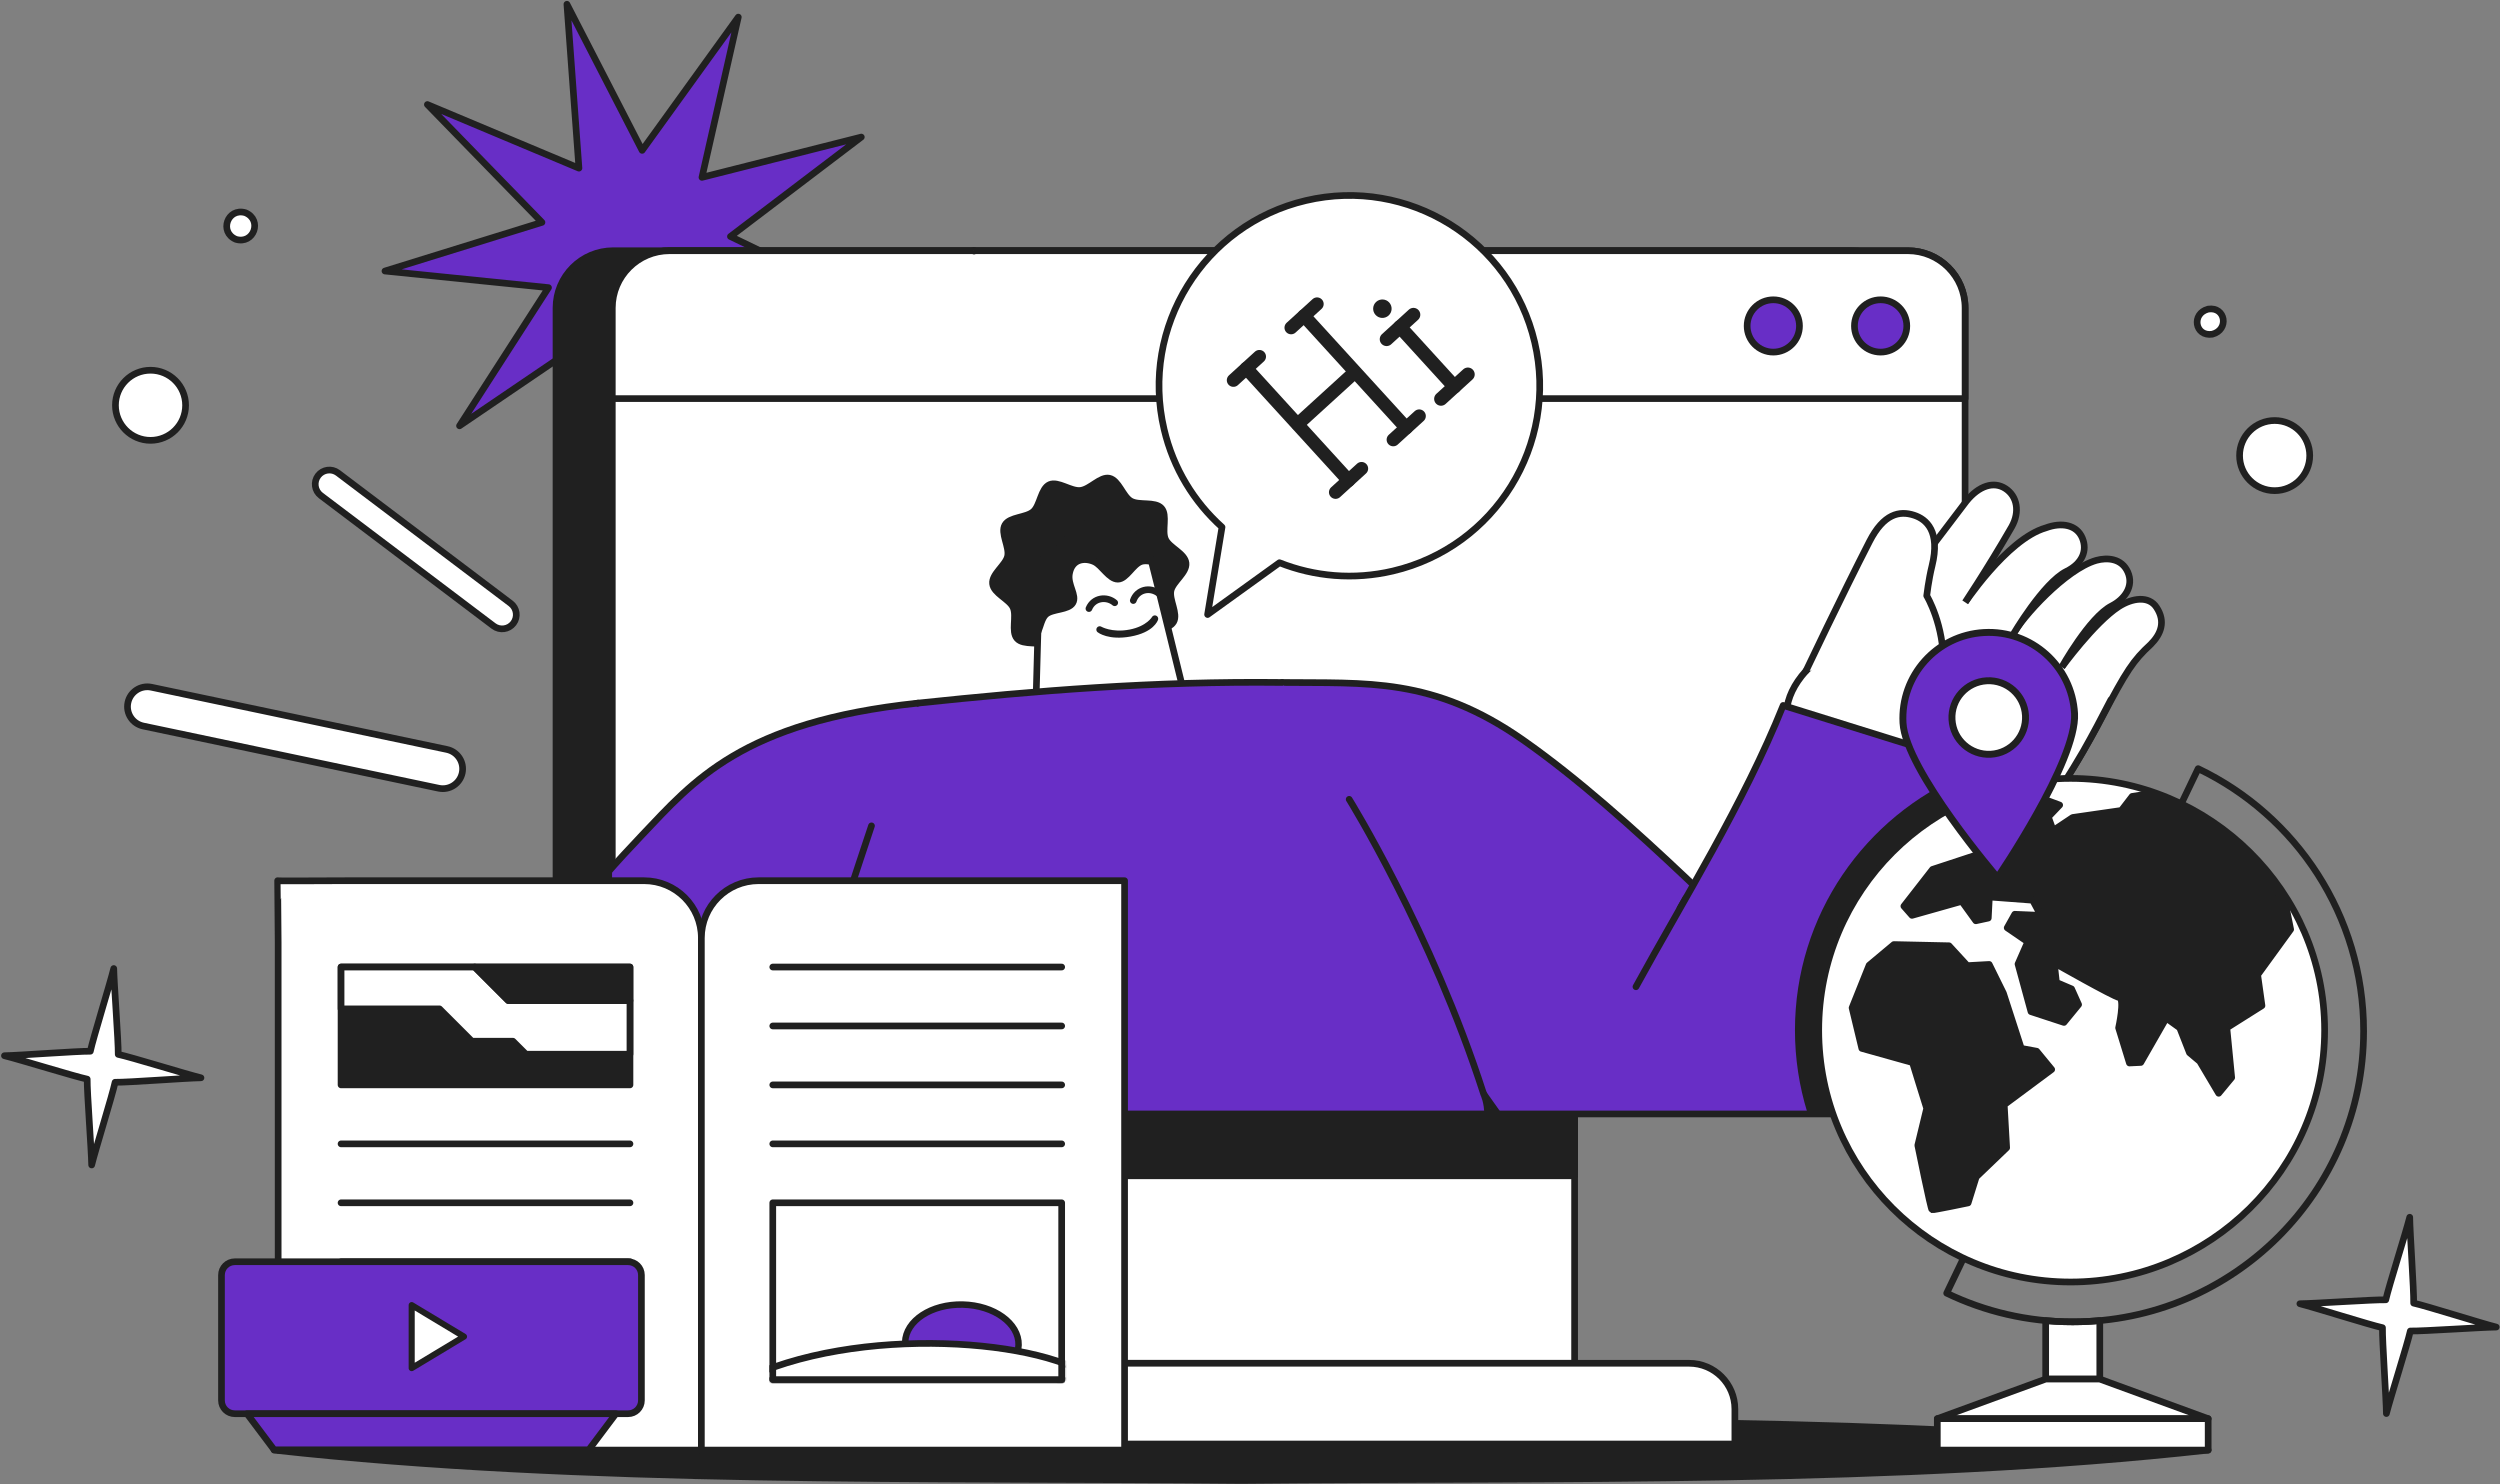 <svg width="1794" height="1065" viewBox="0 0 1794 1065" fill="none" xmlns="http://www.w3.org/2000/svg">
<rect x="0" y="0" width="1794" height="1065" fill="#808080" stroke="none"/>
<g clip-path="url(#clip0_67_4326)">
<mask id="mask0_67_4326" style="mask-type:luminance" maskUnits="userSpaceOnUse" x="-115" y="-216" width="2054" height="1540">
<path d="M1939 -216H-115V1324H1939V-216Z" fill="white"/>
</mask>
<g mask="url(#mask0_67_4326)">
<mask id="mask1_67_4326" style="mask-type:luminance" maskUnits="userSpaceOnUse" x="-114" y="-273" width="2055" height="1644">
<path d="M-113.459 -272.467H1940.54V1370.2H-113.459V-272.467Z" fill="white"/>
</mask>
<g mask="url(#mask1_67_4326)">
<path d="M618.074 98.364L524.161 169.702L630.347 221.033L512.536 215.333L560.872 322.887L474.288 242.819L442.159 356.27L427.315 239.298L329.757 305.561L393.598 206.416L276.254 194.488L388.911 159.561L306.692 75.022L415.447 120.658L406.824 3.061L460.792 107.906L529.797 12.282L503.727 127.275L618.074 98.364Z" fill="#682EC6"/>
<path d="M618.074 98.364L524.161 169.702L630.347 221.033L512.536 215.333L560.872 322.887L474.288 242.819L442.159 356.27L427.315 239.298L329.757 305.561L393.598 206.416L276.254 194.488L388.911 159.561L306.692 75.022L415.447 120.658L406.824 3.061L460.792 107.906L529.797 12.282L503.727 127.275L618.074 98.364Z" stroke="#202020" stroke-width="4.8" stroke-linecap="round" stroke-linejoin="round"/>
<path d="M1729.22 873.506C1729.34 884.771 1732.25 925.78 1732.05 935.122C1741.16 937.11 1780.35 949.555 1791.3 952.309C1780.03 952.424 1739 955.333 1729.66 955.128C1727.68 964.242 1715.23 1003.42 1712.47 1014.36C1712.35 1003.1 1709.45 962.088 1709.66 952.748C1700.53 950.76 1661.34 938.315 1650.4 935.559C1661.67 935.446 1702.69 932.537 1712.03 932.742C1714.02 923.628 1726.48 884.444 1729.22 873.506Z" fill="white"/>
<path d="M1729.22 873.506C1729.34 884.771 1732.25 925.78 1732.05 935.122C1741.16 937.11 1780.35 949.555 1791.3 952.309C1780.03 952.424 1739 955.333 1729.66 955.128C1727.68 964.242 1715.23 1003.42 1712.47 1014.36C1712.35 1003.1 1709.45 962.088 1709.66 952.748C1700.53 950.76 1661.34 938.315 1650.4 935.559C1661.67 935.446 1702.69 932.537 1712.03 932.742C1714.02 923.628 1726.48 884.444 1729.22 873.506Z" stroke="#202020" stroke-width="4.8" stroke-linecap="round" stroke-linejoin="round"/>
<path d="M81.631 695.026C81.817 706.289 84.989 747.279 84.844 756.62C93.974 758.55 133.249 770.745 144.207 773.429C132.94 773.616 91.937 776.788 82.592 776.642C80.662 785.769 68.463 825.031 65.778 835.986C65.592 824.722 62.418 783.732 62.565 774.391C53.435 772.461 14.159 760.266 3.201 757.582C14.469 757.396 55.472 754.224 64.816 754.369C66.747 745.242 78.945 705.98 81.631 695.026Z" fill="white"/>
<path d="M81.631 695.026C81.817 706.289 84.989 747.279 84.844 756.62C93.974 758.55 133.249 770.745 144.207 773.429C132.94 773.616 91.937 776.788 82.592 776.642C80.662 785.769 68.463 825.031 65.778 835.986C65.592 824.722 62.418 783.732 62.565 774.391C53.435 772.461 14.159 760.266 3.201 757.582C14.469 757.396 55.472 754.224 64.816 754.369C66.747 745.242 78.945 705.98 81.631 695.026Z" stroke="#202020" stroke-width="4.8" stroke-linecap="round" stroke-linejoin="round"/>
<path d="M314.826 565.638L102.785 520.995C95.098 519.376 90.176 511.832 91.796 504.148C93.416 496.462 100.962 491.543 108.649 493.162L320.69 537.806C328.377 539.425 333.299 546.969 331.679 554.653C330.059 562.338 322.513 567.258 314.826 565.638Z" fill="white"/>
<path d="M314.826 565.638L102.785 520.995C95.098 519.376 90.176 511.832 91.796 504.148C93.416 496.462 100.962 491.543 108.649 493.162L320.69 537.806C328.377 539.425 333.299 546.969 331.679 554.653C330.059 562.338 322.513 567.258 314.826 565.638Z" stroke="#202020" stroke-width="4.8" stroke-linecap="round" stroke-linejoin="round"/>
<path d="M354.18 449.218L230.243 355.592C225.756 352.202 224.866 345.82 228.258 341.336C231.648 336.851 238.033 335.963 242.518 339.352L366.455 432.978C370.942 436.368 371.831 442.749 368.44 447.234C365.049 451.718 358.665 452.608 354.18 449.218Z" fill="white"/>
<path d="M354.18 449.218L230.243 355.592C225.756 352.202 224.866 345.82 228.258 341.336C231.648 336.851 238.033 335.963 242.518 339.352L366.455 432.978C370.942 436.368 371.831 442.749 368.44 447.234C365.049 451.718 358.665 452.608 354.18 449.218Z" stroke="#202020" stroke-width="4.8" stroke-linecap="round" stroke-linejoin="round"/>
<path d="M1584.6 221.809C1572.32 224.98 1575.04 241.715 1587.52 239.837C1599.78 236.668 1597.06 219.933 1584.6 221.809Z" fill="white"/>
<path d="M1584.6 221.809C1572.32 224.98 1575.04 241.715 1587.52 239.837C1599.78 236.668 1597.06 219.933 1584.6 221.809Z" stroke="#202020" stroke-width="4.8" stroke-linecap="round" stroke-linejoin="round"/>
<path d="M176.147 152.657C163.341 148.835 156.983 166.551 169.295 171.74C182.101 175.562 188.458 157.845 176.147 152.657Z" fill="white"/>
<path d="M176.147 152.657C163.341 148.835 156.983 166.551 169.295 171.74C182.101 175.562 188.458 157.845 176.147 152.657Z" stroke="#202020" stroke-width="4.8" stroke-linecap="round" stroke-linejoin="round"/>
<path d="M133.182 290.838C133.182 276.944 121.913 265.679 108.014 265.679C94.115 265.679 82.846 276.944 82.846 290.838C82.846 304.733 94.115 315.998 108.014 315.998C121.913 315.998 133.182 304.733 133.182 290.838Z" fill="white"/>
<path d="M133.182 290.838C133.182 276.944 121.913 265.679 108.014 265.679C94.115 265.679 82.846 276.944 82.846 290.838C82.846 304.733 94.115 315.998 108.014 315.998C121.913 315.998 133.182 304.733 133.182 290.838Z" stroke="#202020" stroke-width="4.8" stroke-linecap="round" stroke-linejoin="round"/>
<path d="M1657.46 326.928C1657.46 313.034 1646.2 301.769 1632.3 301.769C1618.4 301.769 1607.12 313.034 1607.12 326.928C1607.12 340.823 1618.4 352.088 1632.3 352.088C1646.2 352.088 1657.46 340.823 1657.46 326.928Z" fill="white"/>
<path d="M1657.46 326.928C1657.46 313.034 1646.2 301.769 1632.3 301.769C1618.4 301.769 1607.12 313.034 1607.12 326.928C1607.12 340.823 1618.4 352.088 1632.3 352.088C1646.2 352.088 1657.46 340.823 1657.46 326.928Z" stroke="#202020" stroke-width="4.8" stroke-linecap="round" stroke-linejoin="round"/>
</g>
<path d="M1584.58 1040.59C1363.39 1065.2 1113.26 1060.2 890.648 1062.39C668.072 1060.2 417.864 1065.2 196.715 1040.59C417.91 1015.99 668.036 1020.98 890.648 1018.8C1113.2 1020.98 1362.9 1015.93 1584.58 1040.59Z" fill="#202020"/>
<path d="M1584.58 1040.59C1363.39 1065.2 1113.26 1060.2 890.649 1062.39C668.072 1060.2 417.864 1065.2 196.715 1040.59C417.91 1015.99 668.036 1020.98 890.649 1018.8C1113.2 1020.98 1362.9 1015.93 1584.58 1040.59Z" stroke="#202020" stroke-width="4.8" stroke-linecap="round" stroke-linejoin="round"/>
<path d="M1129.94 978.288H763.741V798.224H1129.94V978.288Z" fill="white"/>
<path d="M1129.94 978.288H763.741V798.224H1129.94V978.288Z" stroke="#202020" stroke-width="4.8" stroke-linecap="round" stroke-linejoin="round"/>
<path d="M763.74 978.288H690.046V798.224H763.74V978.288Z" fill="#202020"/>
<path d="M763.74 978.288H690.046V798.224H763.74V978.288Z" stroke="#202020" stroke-width="4.8" stroke-linecap="round" stroke-linejoin="round"/>
<path d="M690.047 1036.24H574.715V1011.14C574.715 992.996 589.427 978.288 607.579 978.288H690.047V1036.24Z" fill="#202020"/>
<path d="M690.047 1036.24H574.715V1011.14C574.715 992.996 589.427 978.288 607.579 978.288H690.047V1036.24Z" stroke="#202020" stroke-width="4.8" stroke-linecap="round" stroke-linejoin="round"/>
<path d="M1129.94 843.766H690.046V798.224H1129.94V843.766Z" fill="#202020"/>
<path d="M1129.94 843.766H690.046V798.224H1129.94V843.766Z" stroke="#202020" stroke-width="4.8" stroke-linecap="round" stroke-linejoin="round"/>
<path d="M1244.95 1036.24H648.406V1011.14C648.406 992.996 663.119 978.288 681.27 978.288H1212.09C1230.24 978.288 1244.95 992.996 1244.95 1011.14V1036.24Z" fill="white"/>
<path d="M1244.95 1036.24H648.406V1011.14C648.406 992.996 663.119 978.288 681.27 978.288H1212.09C1230.24 978.288 1244.95 992.996 1244.95 1011.14V1036.24Z" stroke="#202020" stroke-width="4.8" stroke-linecap="round" stroke-linejoin="round"/>
<path d="M1328.68 798.224H440.073C417.384 798.224 398.993 779.837 398.993 757.157V220.981C398.993 198.301 417.384 179.915 440.073 179.915H1328.68C1351.36 179.915 1369.76 198.301 1369.76 220.981V757.157C1369.76 779.837 1351.36 798.224 1328.68 798.224Z" fill="#202020"/>
<path d="M1328.68 798.224H440.073C417.384 798.224 398.993 779.837 398.993 757.157V220.981C398.993 198.301 417.384 179.915 440.073 179.915H1328.68C1351.36 179.915 1369.76 198.301 1369.76 220.981V757.157C1369.76 779.837 1351.36 798.224 1328.68 798.224Z" stroke="#202020" stroke-width="4.8" stroke-linecap="round" stroke-linejoin="round"/>
<path d="M1369.07 798.224H480.461C457.772 798.224 439.381 779.837 439.381 757.157V220.981C439.381 198.301 457.772 179.915 480.461 179.915H1369.07C1391.75 179.915 1410.15 198.301 1410.15 220.981V757.157C1410.15 779.837 1391.75 798.224 1369.07 798.224Z" fill="white"/>
<path d="M1369.07 798.224H480.461C457.772 798.224 439.381 779.837 439.381 757.157V220.981C439.381 198.301 457.772 179.915 480.461 179.915H1369.07C1391.75 179.915 1410.15 198.301 1410.15 220.981V757.157C1410.15 779.837 1391.75 798.224 1369.07 798.224Z" stroke="#202020" stroke-width="4.8" stroke-linecap="round" stroke-linejoin="round"/>
<path d="M1410.15 286.027V220.981C1410.15 198.301 1391.75 179.915 1369.07 179.915H480.461C457.772 179.915 439.381 198.301 439.381 220.981V286.027H1410.15Z" fill="white"/>
<path d="M1410.15 286.027V220.981C1410.15 198.301 1391.75 179.915 1369.07 179.915H480.461C457.772 179.915 439.381 198.301 439.381 220.981V286.027H1410.15Z" stroke="#202020" stroke-width="4.8" stroke-linecap="round" stroke-linejoin="round"/>
<path d="M1291.3 233.902C1291.3 223.537 1282.89 215.135 1272.52 215.135C1262.16 215.135 1253.75 223.537 1253.75 233.902C1253.75 244.266 1262.16 252.669 1272.52 252.669C1282.89 252.669 1291.3 244.266 1291.3 233.902Z" fill="#682EC6"/>
<path d="M1291.3 233.902C1291.3 223.537 1282.89 215.135 1272.52 215.135C1262.16 215.135 1253.75 223.537 1253.75 233.902C1253.75 244.266 1262.16 252.669 1272.52 252.669C1282.89 252.669 1291.3 244.266 1291.3 233.902Z" stroke="#202020" stroke-width="4.8" stroke-linecap="round" stroke-linejoin="round"/>
<path d="M1368.31 233.902C1368.31 223.537 1359.9 215.135 1349.54 215.135C1339.17 215.135 1330.76 223.537 1330.76 233.902C1330.76 244.266 1339.17 252.669 1349.54 252.669C1359.9 252.669 1368.31 244.266 1368.31 233.902Z" fill="#682EC6"/>
<path d="M1368.31 233.902C1368.31 223.537 1359.9 215.135 1349.54 215.135C1339.17 215.135 1330.76 223.537 1330.76 233.902C1330.76 244.266 1339.17 252.669 1349.54 252.669C1359.9 252.669 1368.31 244.266 1368.31 233.902Z" stroke="#202020" stroke-width="4.8" stroke-linecap="round" stroke-linejoin="round"/>
<path d="M723.085 399.123C724.5 392.399 717.814 382.522 721.175 376.691C724.569 370.802 736.498 371.624 741.54 367.062C746.531 362.546 746.894 350.579 753.169 347.773C759.224 345.064 768.354 352.71 775.309 351.966C782.263 351.223 789.568 341.82 796.06 343.188C802.788 344.601 805.671 356.223 811.505 359.583C817.398 362.976 828.883 359.646 833.445 364.685C837.964 369.675 833.52 380.744 836.326 387.016C839.033 393.071 850.315 397.093 851.058 404.046C851.802 410.998 841.629 417.313 840.262 423.805C838.847 430.528 845.533 440.406 842.172 446.237C838.778 452.125 826.849 451.303 821.807 455.865C816.816 460.382 816.454 472.348 810.179 475.155C804.123 477.862 794.993 470.218 788.038 470.961C781.084 471.704 773.779 481.107 767.287 479.74C760.559 478.326 757.676 466.704 751.842 463.344C745.949 459.952 734.464 463.281 729.902 458.241C725.383 453.252 729.829 442.183 727.021 435.91C724.314 429.855 713.032 425.831 712.289 418.882C711.545 411.929 721.718 405.613 723.085 399.123Z" fill="#202020"/>
<path d="M723.085 399.123C724.5 392.399 717.814 382.522 721.175 376.691C724.569 370.802 736.498 371.624 741.54 367.062C746.531 362.546 746.894 350.579 753.169 347.773C759.224 345.064 768.354 352.71 775.309 351.966C782.263 351.223 789.568 341.82 796.06 343.188C802.788 344.601 805.671 356.223 811.505 359.583C817.398 362.976 828.883 359.646 833.445 364.685C837.964 369.675 833.52 380.744 836.326 387.016C839.033 393.071 850.315 397.093 851.058 404.046C851.802 410.998 841.629 417.313 840.262 423.805C838.847 430.528 845.533 440.406 842.172 446.237C838.778 452.125 826.849 451.303 821.807 455.865C816.816 460.382 816.454 472.348 810.179 475.155C804.123 477.862 794.993 470.218 788.038 470.961C781.084 471.704 773.779 481.107 767.287 479.74C760.559 478.326 757.676 466.704 751.842 463.344C745.949 459.952 734.464 463.281 729.902 458.241C725.383 453.252 729.829 442.183 727.021 435.91C724.314 429.855 713.032 425.831 712.289 418.882C711.545 411.929 721.718 405.613 723.085 399.123Z" stroke="#202020" stroke-width="4.8" stroke-linecap="round" stroke-linejoin="round"/>
<path d="M937.092 143.903C863.655 161.145 818.104 234.636 835.351 308.05C841.971 336.229 856.902 360.276 876.917 378.268L866.581 440.978L918.15 403.808C943.177 413.715 971.363 416.377 999.551 409.758C1072.99 392.516 1118.54 319.024 1101.29 245.611C1084.05 172.197 1010.53 126.66 937.092 143.903Z" fill="white"/>
<path d="M937.092 143.903C863.655 161.145 818.104 234.636 835.351 308.05C841.971 336.229 856.902 360.276 876.917 378.268L866.581 440.978L918.15 403.808C943.177 413.715 971.363 416.377 999.551 409.758C1072.99 392.516 1118.54 319.024 1101.29 245.611C1084.05 172.197 1010.53 126.66 937.092 143.903Z" stroke="#202020" stroke-width="4.8" stroke-linecap="round" stroke-linejoin="round"/>
<path d="M894.42 264.366L967.721 344.744" stroke="#202020" stroke-width="9.503" stroke-linecap="round" stroke-linejoin="round"/>
<path d="M903.734 255.878L885.108 272.854" stroke="#202020" stroke-width="9.503" stroke-linecap="round" stroke-linejoin="round"/>
<path d="M977.033 336.258L958.407 353.234" stroke="#202020" stroke-width="9.503" stroke-linecap="round" stroke-linejoin="round"/>
<path d="M935.805 226.652L1009.11 307.03" stroke="#202020" stroke-width="9.503" stroke-linecap="round" stroke-linejoin="round"/>
<path d="M945.119 218.162L926.493 235.138" stroke="#202020" stroke-width="9.503" stroke-linecap="round" stroke-linejoin="round"/>
<path d="M1018.42 298.542L999.793 315.517" stroke="#202020" stroke-width="9.503" stroke-linecap="round" stroke-linejoin="round"/>
<path d="M931.291 304.355L972.083 267.176" stroke="#202020" stroke-width="9.503" stroke-linecap="round" stroke-linejoin="round"/>
<path d="M1004.66 234.632L1043.7 277.451" stroke="#202020" stroke-width="9.835" stroke-linecap="round" stroke-linejoin="round"/>
<path d="M1014.29 225.848L995.017 243.417" stroke="#202020" stroke-width="9.835" stroke-linecap="round" stroke-linejoin="round"/>
<path d="M1053.34 268.666L1034.06 286.235" stroke="#202020" stroke-width="9.835" stroke-linecap="round" stroke-linejoin="round"/>
<path d="M996.895 217.061C999.359 219.765 999.168 223.954 996.463 226.418C993.758 228.88 989.568 228.689 987.103 225.985C984.639 223.281 984.831 219.091 987.536 216.628C990.24 214.166 994.432 214.357 996.895 217.061Z" fill="#202020"/>
<path d="M743.061 517.031C743.061 517.031 745.793 415.446 746.054 412.713C747.883 393.573 762.954 377.711 782.824 375.586C802.694 373.462 820.78 385.779 826.617 404.1C827.45 406.717 851.608 505.426 851.608 505.426C859.594 540.641 740.973 543.876 743.061 517.031Z" fill="white"/>
<path d="M743.061 517.031C743.061 517.031 745.793 415.446 746.054 412.713C747.883 393.573 762.954 377.711 782.824 375.586C802.694 373.462 820.78 385.779 826.617 404.1C827.45 406.717 851.608 505.426 851.608 505.426C859.594 540.641 740.973 543.876 743.061 517.031Z" stroke="#202020" stroke-width="4.8" stroke-linecap="round" stroke-linejoin="round"/>
<path d="M746.053 412.713C745.945 413.861 745.396 432.425 744.803 453.58C746.621 449.146 747.648 443.524 750.546 440.902C755.178 436.712 766.76 437.969 769.877 432.558C772.964 427.201 765.928 419.8 767.378 411.664C769.328 400.713 778.795 400.128 785.263 403.1C790.883 405.683 795.884 415.644 802.199 415.607C808.293 415.571 812.897 404.922 818.993 402.902C821.05 402.22 823.561 402.434 826.167 402.871C819.92 385.242 802.24 373.511 782.824 375.587C762.954 377.711 747.884 393.573 746.053 412.713Z" fill="#202020"/>
<path d="M746.053 412.713C745.945 413.861 745.396 432.425 744.803 453.58C746.621 449.146 747.648 443.524 750.546 440.902C755.178 436.712 766.76 437.969 769.877 432.558C772.964 427.201 765.928 419.8 767.378 411.664C769.328 400.713 778.795 400.128 785.263 403.1C790.883 405.683 795.884 415.644 802.199 415.607C808.293 415.571 812.897 404.922 818.993 402.902C821.05 402.22 823.561 402.434 826.167 402.871C819.92 385.242 802.24 373.511 782.824 375.587C762.954 377.711 747.884 393.573 746.053 412.713Z" stroke="#202020" stroke-width="4.8" stroke-linecap="round" stroke-linejoin="round"/>
<path d="M828.722 444.009C828.722 444.009 824.455 451.55 810.971 454.145C797.487 456.739 789.139 451.806 789.139 451.806C789.139 451.806 795.818 457.124 810.838 454.427C826.378 451.639 828.722 444.009 828.722 444.009Z" fill="white"/>
<path d="M828.722 444.009C828.722 444.009 824.455 451.55 810.971 454.145C797.487 456.739 789.139 451.806 789.139 451.806C789.139 451.806 795.818 457.124 810.838 454.427C826.378 451.639 828.722 444.009 828.722 444.009Z" stroke="#202020" stroke-width="4.8" stroke-linecap="round" stroke-linejoin="round"/>
<path d="M813.246 430.941C815.905 423.237 825.035 420.626 831.866 426.067" stroke="#202020" stroke-width="4.8" stroke-linecap="round" stroke-linejoin="round"/>
<path d="M781.416 436.714C784.717 428.753 794.291 427.73 799.907 432.53" stroke="#202020" stroke-width="4.8" stroke-linecap="round" stroke-linejoin="round"/>
<mask id="mask2_67_4326" style="mask-type:alpha" maskUnits="userSpaceOnUse" x="436" y="177" width="977" height="624">
<path d="M1369.07 798.224H480.461C457.772 798.224 439.381 779.837 439.381 757.157V220.981C439.381 198.301 457.772 179.915 480.461 179.915H1369.07C1391.75 179.915 1410.15 198.301 1410.15 220.981V757.157C1410.15 779.837 1391.75 798.224 1369.07 798.224Z" fill="white"/>
<path d="M1369.07 798.224H480.461C457.772 798.224 439.381 779.837 439.381 757.157V220.981C439.381 198.301 457.772 179.915 480.461 179.915H1369.07C1391.75 179.915 1410.15 198.301 1410.15 220.981V757.157C1410.15 779.837 1391.75 798.224 1369.07 798.224Z" stroke="#231F20" stroke-width="4.8" stroke-linecap="round" stroke-linejoin="round"/>
</mask>
<g mask="url(#mask2_67_4326)">
<path d="M920.061 489.743C980.369 490.436 1028.29 485.7 1093.02 531.057C1170.6 585.415 1256.08 676.895 1311.08 726.69C1366.08 776.486 1393.75 901.143 1266.3 906.1C1160.99 910.197 1130.68 879.038 1064.64 784.969C999.595 692.329 938.912 599.046 938.912 599.046" fill="#682EC6"/>
<path d="M920.061 489.743C980.369 490.436 1028.29 485.7 1093.02 531.057C1170.6 585.415 1256.08 676.895 1311.08 726.69C1366.08 776.486 1393.75 901.143 1266.3 906.1C1160.99 910.197 1130.68 879.038 1064.64 784.969C999.595 692.329 938.912 599.046 938.912 599.046" stroke="#202020" stroke-width="4.8" stroke-linecap="round" stroke-linejoin="round"/>
</g>
<mask id="mask3_67_4326" style="mask-type:alpha" maskUnits="userSpaceOnUse" x="436" y="177" width="977" height="624">
<path d="M1369.07 798.224H480.461C457.772 798.224 439.381 779.837 439.381 757.157V220.981C439.381 198.301 457.772 179.915 480.461 179.915H1369.07C1391.75 179.915 1410.15 198.301 1410.15 220.981V757.157C1410.15 779.837 1391.75 798.224 1369.07 798.224Z" fill="white"/>
<path d="M1369.07 798.224H480.461C457.772 798.224 439.381 779.837 439.381 757.157V220.981C439.381 198.301 457.772 179.915 480.461 179.915H1369.07C1391.75 179.915 1410.15 198.301 1410.15 220.981V757.157C1410.15 779.837 1391.75 798.224 1369.07 798.224Z" stroke="#231F20" stroke-width="4.8" stroke-linecap="round" stroke-linejoin="round"/>
</mask>
<g mask="url(#mask3_67_4326)">
<path d="M968.168 573.604C968.168 573.604 1027.11 668.464 1064.64 784.969C1064.64 784.969 1113.05 881.486 810.787 903.426C562.869 921.421 549.902 814.052 549.902 814.052C541.996 767.829 555.942 525.951 658.764 504.552C743.303 495.631 827.814 488.681 920.061 489.742" fill="#682EC6"/>
<path d="M968.168 573.604C968.168 573.604 1027.11 668.464 1064.64 784.969C1064.64 784.969 1113.05 881.486 810.787 903.426C562.869 921.421 549.902 814.052 549.902 814.052C541.996 767.829 555.942 525.951 658.764 504.552C743.303 495.631 827.814 488.681 920.061 489.742" stroke="#202020" stroke-width="4.8" stroke-linecap="round" stroke-linejoin="round"/>
</g>
<mask id="mask4_67_4326" style="mask-type:alpha" maskUnits="userSpaceOnUse" x="436" y="177" width="977" height="624">
<path d="M1369.07 798.224H480.461C457.772 798.224 439.381 779.837 439.381 757.157V220.981C439.381 198.301 457.772 179.915 480.461 179.915H1369.07C1391.75 179.915 1410.15 198.301 1410.15 220.981V757.157C1410.15 779.837 1391.75 798.224 1369.07 798.224Z" fill="white"/>
<path d="M1369.07 798.224H480.461C457.772 798.224 439.381 779.837 439.381 757.157V220.981C439.381 198.301 457.772 179.915 480.461 179.915H1369.07C1391.75 179.915 1410.15 198.301 1410.15 220.981V757.157C1410.15 779.837 1391.75 798.224 1369.07 798.224Z" stroke="#231F20" stroke-width="4.8" stroke-linecap="round" stroke-linejoin="round"/>
</mask>
<g mask="url(#mask4_67_4326)">
<path d="M625.382 592.628C625.382 592.628 571.208 754.917 554.485 813.283C523.147 922.666 335.882 797.289 376.107 711.057C391.741 677.545 423.804 637.977 460.859 599.092C497.228 560.931 532.094 517.918 658.762 504.552" fill="#682EC6"/>
<path d="M625.382 592.628C625.382 592.628 571.208 754.917 554.485 813.283C523.147 922.666 335.882 797.289 376.107 711.057C391.741 677.545 423.804 637.977 460.859 599.092C497.228 560.931 532.094 517.918 658.762 504.552" stroke="#202020" stroke-width="4.8" stroke-linecap="round" stroke-linejoin="round"/>
</g>
<path d="M698.973 180.174C699.137 180.147 698.818 180.15 698.556 179.86C698.575 179.907 698.818 179.987 698.812 179.657C698.737 179.747 698.977 179.907 698.833 179.94C698.494 179.907 699.298 179.827 698.973 180.174Z" fill="white"/>
<path d="M698.973 180.174C699.137 180.147 698.818 180.15 698.556 179.86C698.575 179.907 698.818 179.987 698.812 179.657C698.737 179.747 698.977 179.907 698.833 179.94C698.494 179.907 699.298 179.827 698.973 180.174Z" stroke="#202020" stroke-width="4.8" stroke-linecap="round" stroke-linejoin="round"/>
<mask id="mask5_67_4326" style="mask-type:luminance" maskUnits="userSpaceOnUse" x="316" y="462" width="245" height="340">
<path d="M343.042 500.613C294.773 551.947 305.043 808.613 424.175 801.427C543.307 794.24 582.333 588.907 548.442 517.04C514.551 445.173 391.311 449.28 343.042 500.613Z" fill="white"/>
</mask>
<g mask="url(#mask5_67_4326)">
<path d="M1366.5 801.817H477.893C455.204 801.817 436.813 783.431 436.813 760.75V224.575C436.813 201.894 455.204 183.508 477.893 183.508H1366.5C1389.18 183.508 1407.58 201.894 1407.58 224.575V760.75C1407.58 783.431 1389.18 801.817 1366.5 801.817Z" stroke="#202020" stroke-width="4.8" stroke-linecap="round" stroke-linejoin="round"/>
</g>
<path d="M1479.28 479.12C1479.28 479.12 1502.74 446.811 1520.33 435.355C1530.16 429.025 1541.94 427.394 1547.48 435.785C1554.3 446.074 1550.65 455.065 1543.37 462.398C1530.92 473.884 1526.08 480.985 1508.14 515.263C1486.71 556.202 1461.27 591.819 1461.27 591.819" fill="white"/>
<path d="M1479.28 479.12C1479.28 479.12 1502.74 446.811 1520.33 435.355C1530.16 429.025 1541.94 427.394 1547.48 435.785C1554.3 446.074 1550.65 455.065 1543.37 462.398C1530.92 473.884 1526.08 480.985 1508.14 515.263C1486.71 556.202 1461.27 591.819 1461.27 591.819" stroke="#202020" stroke-width="4.8" stroke-linecap="round" stroke-linejoin="round"/>
<path d="M1444.32 455.612C1450.92 443.166 1482.05 408.48 1504.31 402.11C1512.22 399.95 1522.51 400.642 1526.89 410.459C1531.47 420.759 1524.49 430.103 1515.31 434.786C1499.42 442.894 1479.28 479.119 1479.28 479.119C1467.53 502.986 1431.14 480.443 1444.32 455.612Z" fill="white"/>
<path d="M1444.32 455.612C1450.92 443.166 1482.05 408.48 1504.31 402.11C1512.22 399.95 1522.51 400.642 1526.89 410.459C1531.47 420.759 1524.49 430.103 1515.31 434.786C1499.42 442.894 1479.28 479.119 1479.28 479.119C1467.53 502.986 1431.14 480.443 1444.32 455.612Z" stroke="#202020" stroke-width="4.8" stroke-linecap="round" stroke-linejoin="round"/>
<path d="M1408.31 435.02C1408.31 435.02 1439.78 386.906 1468.06 378.808C1479.43 374.584 1490.29 376.572 1494.27 386.054C1498.03 395.069 1494.28 404.392 1482.92 409.99C1466.32 418.187 1444.41 455.668 1444.41 455.668C1432.46 478.605 1392.66 459.716 1408.31 435.02Z" fill="white"/>
<path d="M1408.31 435.02C1408.31 435.02 1439.78 386.906 1468.06 378.808C1479.43 374.584 1490.29 376.572 1494.27 386.054C1498.03 395.069 1494.28 404.392 1482.92 409.99C1466.32 418.187 1444.41 455.668 1444.41 455.668C1432.46 478.605 1392.66 459.716 1408.31 435.02Z" stroke="#202020" stroke-width="4.8" stroke-linecap="round" stroke-linejoin="round"/>
<path d="M1408.31 435.017C1408.31 435.017 1425.76 409.05 1443.61 378.027C1449.63 367.243 1447.53 356.057 1439.07 350.566C1430.72 345.148 1420.13 348.502 1411.1 359.616C1395 380.985 1383.55 395.658 1369.54 414.603C1355.3 433.853 1390.17 465.193 1408.31 435.017Z" fill="white"/>
<path d="M1408.31 435.017C1408.31 435.017 1425.76 409.05 1443.61 378.027C1449.63 367.243 1447.53 356.057 1439.07 350.566C1430.72 345.148 1420.13 348.502 1411.1 359.616C1395 380.985 1383.55 395.658 1369.54 414.603C1355.3 433.853 1390.17 465.193 1408.31 435.017Z" stroke="#202020" stroke-width="4.8" stroke-linecap="round" stroke-linejoin="round"/>
<path d="M1514.67 502.292C1508.12 515.046 1501.56 527.454 1494.85 539.257C1488.13 551.061 1470.28 579.558 1461.26 591.819C1438.02 634.573 1225.95 559.254 1295.97 481.44L1374.55 408.319" fill="white"/>
<path d="M1514.67 502.292C1508.12 515.046 1501.56 527.454 1494.85 539.257C1488.13 551.061 1470.28 579.558 1461.26 591.819C1438.02 634.573 1225.95 559.254 1295.97 481.44L1374.55 408.319" stroke="#202020" stroke-width="4.8" stroke-linecap="round" stroke-linejoin="round"/>
<path d="M1295.97 481.439C1295.97 481.439 1321.41 427.874 1341.53 388.616C1351.77 368.599 1363.06 366.318 1373.51 369.702C1382.37 372.571 1392.55 381.306 1386.41 406.079C1383.91 416.203 1382.62 427.504 1382.62 427.504C1382.62 427.504 1395.32 448.672 1394.5 477.406" fill="white"/>
<path d="M1295.97 481.439C1295.97 481.439 1321.41 427.874 1341.53 388.616C1351.77 368.599 1363.06 366.318 1373.51 369.702C1382.37 372.571 1392.55 381.306 1386.41 406.079C1383.91 416.203 1382.62 427.504 1382.62 427.504C1382.62 427.504 1395.32 448.672 1394.5 477.406" stroke="#202020" stroke-width="4.8" stroke-linecap="round" stroke-linejoin="round"/>
<mask id="mask6_67_4326" style="mask-type:alpha" maskUnits="userSpaceOnUse" x="982" y="613" width="431" height="188">
<path d="M1369.07 798.223H984.917L1047.64 668.46L1410.15 615.6V757.157C1410.15 779.837 1391.75 798.223 1369.07 798.223Z" fill="white"/>
<path d="M1369.07 798.223H984.917L1047.64 668.46L1410.15 615.6V757.157C1410.15 779.837 1391.75 798.223 1369.07 798.223Z" stroke="#231F20" stroke-width="4.8" stroke-linecap="round" stroke-linejoin="round"/>
</mask>
<g mask="url(#mask6_67_4326)">
<path d="M1167.83 857.715C1184.18 876.186 1208.82 891.866 1242.1 903.503C1335.27 936.079 1400.81 889.601 1417.31 815.353C1433.81 741.106 1459.1 605.969 1469.37 565.374L1279.6 506.211C1251.23 576.927 1207.6 646.541 1173.96 708.092" fill="#682EC6"/>
<path d="M1167.83 857.715C1184.18 876.186 1208.82 891.866 1242.1 903.503C1335.27 936.079 1400.81 889.601 1417.31 815.353C1433.81 741.106 1459.1 605.969 1469.37 565.374L1279.6 506.211C1251.23 576.927 1207.6 646.541 1173.96 708.092" stroke="#202020" stroke-width="4.8" stroke-linecap="round" stroke-linejoin="round"/>
</g>
<mask id="mask7_67_4326" style="mask-type:luminance" maskUnits="userSpaceOnUse" x="1145" y="447" width="466" height="275">
<path d="M1414.74 467.476C1414.74 467.476 1202.82 405.612 1158.45 500.699C1114.07 595.787 1194.52 661.826 1285.21 694.103C1375.92 726.381 1591.44 750.377 1609.15 646.102C1626.87 541.829 1414.74 467.476 1414.74 467.476Z" fill="white"/>
</mask>
<g mask="url(#mask7_67_4326)">
<path d="M1167.83 857.715C1184.18 876.186 1208.82 891.866 1242.1 903.503C1335.28 936.079 1400.81 889.601 1417.31 815.353C1433.81 741.106 1459.1 605.969 1469.37 565.374L1279.6 506.211C1251.23 576.927 1207.6 646.541 1173.96 708.092" fill="#682EC6"/>
<path d="M1167.83 857.715C1184.18 876.186 1208.82 891.866 1242.1 903.503C1335.28 936.079 1400.81 889.601 1417.31 815.353C1433.81 741.106 1459.1 605.969 1469.37 565.374L1279.6 506.211C1251.23 576.927 1207.6 646.541 1173.96 708.092" stroke="#202020" stroke-width="4.8" stroke-linecap="round" stroke-linejoin="round"/>
</g>
<mask id="mask8_67_4326" style="mask-type:alpha" maskUnits="userSpaceOnUse" x="436" y="177" width="977" height="624">
<path d="M1369.07 798.224H480.461C457.772 798.224 439.381 779.837 439.381 757.157V220.981C439.381 198.301 457.772 179.915 480.461 179.915H1369.07C1391.75 179.915 1410.15 198.301 1410.15 220.981V757.157C1410.15 779.837 1391.75 798.224 1369.07 798.224Z" fill="white"/>
<path d="M1369.07 798.224H480.461C457.772 798.224 439.381 779.837 439.381 757.157V220.981C439.381 198.301 457.772 179.915 480.461 179.915H1369.07C1391.75 179.915 1410.15 198.301 1410.15 220.981V757.157C1410.15 779.837 1391.75 798.224 1369.07 798.224Z" stroke="#231F20" stroke-width="4.8" stroke-linecap="round" stroke-linejoin="round"/>
</mask>
<g mask="url(#mask8_67_4326)">
<path d="M1544.68 776.49C1544.68 776.49 1517.34 589.453 1499.66 556.327C1482 523.2 1410.16 555.544 1410.16 555.544C1338.44 585.715 1288.07 656.606 1288.06 739.271C1288.06 759.793 1291.17 779.588 1296.93 798.218C1296.93 798.218 1317.66 847.109 1344.75 871.628C1359.21 884.718 1544.68 799.835 1544.68 776.49Z" fill="#202020"/>
</g>
<path d="M801.598 799.373H1333.58" stroke="#202020" stroke-width="4.8"/>
<path d="M1500.36 948.145L1493.89 948.452L1487.4 948.556L1480.92 948.462L1474.45 948.164L1467.98 947.663V989.633H1506.81V947.638L1500.36 948.145Z" fill="white"/>
<path d="M1500.36 948.145L1493.89 948.452L1487.4 948.556L1480.92 948.462L1474.45 948.164L1467.98 947.663V989.633H1506.81V947.638L1500.36 948.145Z" stroke="#202020" stroke-width="4.8" stroke-linecap="round" stroke-linejoin="round"/>
<path d="M1584.58 1018.05H1390.21L1467.98 989.631H1506.81L1584.58 1018.05Z" fill="white"/>
<path d="M1584.58 1018.05H1390.21L1467.98 989.631H1506.81L1584.58 1018.05Z" stroke="#202020" stroke-width="4.8" stroke-linecap="round" stroke-linejoin="round"/>
<path d="M1390.21 1040.59V1018.05H1584.58V1040.59H1390.21Z" fill="white"/>
<path d="M1390.21 1040.59V1018.05H1584.58V1040.59H1390.21Z" stroke="#202020" stroke-width="4.8" stroke-linecap="round" stroke-linejoin="round"/>
<path d="M1396.94 927.989C1424.31 941.168 1454.99 948.554 1487.4 948.556C1602.67 948.56 1696.11 855.15 1696.13 739.916C1696.13 656.885 1647.61 585.181 1577.38 551.589L1396.94 927.989Z" stroke="#202020" stroke-width="4.8" stroke-linecap="round" stroke-linejoin="round"/>
<path d="M1668.15 739.283C1668.15 639.488 1587.24 558.587 1487.42 558.583C1387.59 558.579 1306.65 639.475 1306.65 739.27C1306.65 839.064 1387.58 919.966 1487.4 919.969C1587.23 919.973 1668.15 839.077 1668.15 739.283Z" fill="white"/>
<mask id="mask9_67_4326" style="mask-type:alpha" maskUnits="userSpaceOnUse" x="1306" y="558" width="363" height="362">
<path d="M1668.15 739.283C1668.15 639.488 1587.24 558.587 1487.42 558.583C1387.59 558.579 1306.65 639.475 1306.65 739.27C1306.65 839.064 1387.58 919.966 1487.4 919.969C1587.23 919.973 1668.15 839.077 1668.15 739.283Z" fill="white"/>
</mask>
<g mask="url(#mask9_67_4326)">
<path d="M1359.04 677.817L1341.29 692.658L1329.06 723.215L1336.05 752.317L1372.43 762.506L1377.09 777.639L1382.62 795.392L1376.22 821.874C1376.22 821.874 1385.54 867.856 1386.41 868.148C1387.28 868.44 1412.32 863.2 1412.32 863.2L1418.13 844.575L1439.97 823.623L1438.22 792.774L1472.29 767.456L1461.52 754.359L1450.46 752.321L1437.64 712.743L1427.45 692.08L1411.74 692.953L1398.64 678.691L1359.04 677.817Z" fill="#202020"/>
<path d="M1359.04 677.817L1341.29 692.658L1329.06 723.215L1336.05 752.317L1372.43 762.506L1377.09 777.639L1382.62 795.392L1376.22 821.874C1376.22 821.874 1385.54 867.856 1386.41 868.148C1387.28 868.44 1412.32 863.2 1412.32 863.2L1418.13 844.575L1439.97 823.623L1438.22 792.774L1472.29 767.456L1461.52 754.359L1450.46 752.321L1437.64 712.743L1427.45 692.08L1411.74 692.953L1398.64 678.691L1359.04 677.817Z" stroke="#202020" stroke-width="4.8" stroke-linecap="round" stroke-linejoin="round"/>
<path d="M1419.8 613.017L1386.79 623.881L1366.23 650.267L1372.04 656.863L1407.76 646.775L1417.85 660.744L1426.78 658.806L1427.55 643.67L1458.61 646.001L1464.44 656.867L1445.8 656.09L1440.37 665.79L1455.12 675.881L1448.13 691.789L1457.44 725.935L1481.11 733.697L1491.6 720.892L1486.55 709.639L1475.68 704.983L1474.13 691.014C1474.13 691.014 1516.44 715.072 1520.72 715.849C1524.98 716.625 1520.32 737.58 1520.32 737.58L1528.08 762.801L1536.24 762.413L1554.48 730.594L1564.18 737.581L1571.17 755.431L1578.55 761.638L1592.13 784.533L1601.45 773.282L1597.96 737.582L1623.18 721.674L1620.08 699.554L1643.76 666.962L1639.49 645.618L1630.57 635.919L1637.55 627.769L1658.51 623.503L1659.67 639.8L1672.48 653.769L1677.91 644.456L1674.43 620.787L1688.78 608.759L1658.51 590.909L1636.78 592.071L1606.5 578.876L1590.97 585.085L1563.8 577.325L1554.09 567.621L1530.04 571.502L1522.27 581.589L1487.34 586.634L1473.36 595.944L1469.87 586.245L1478.02 577.707L1458.22 570.336L1414.74 593.616L1414.36 600.599L1433.38 602.153L1419.8 613.017Z" fill="#202020"/>
<path d="M1419.8 613.017L1386.79 623.881L1366.23 650.267L1372.04 656.863L1407.76 646.775L1417.85 660.744L1426.78 658.806L1427.55 643.67L1458.61 646.001L1464.44 656.867L1445.8 656.09L1440.37 665.79L1455.12 675.881L1448.13 691.789L1457.44 725.935L1481.11 733.697L1491.6 720.892L1486.55 709.639L1475.68 704.983L1474.13 691.014C1474.13 691.014 1516.44 715.072 1520.72 715.849C1524.98 716.625 1520.32 737.58 1520.32 737.58L1528.08 762.801L1536.24 762.413L1554.48 730.594L1564.18 737.581L1571.17 755.431L1578.55 761.638L1592.13 784.533L1601.45 773.282L1597.96 737.582L1623.18 721.674L1620.08 699.554L1643.76 666.962L1639.49 645.618L1630.57 635.919L1637.55 627.769L1658.51 623.503L1659.67 639.8L1672.48 653.769L1677.91 644.456L1674.43 620.787L1688.78 608.759L1658.51 590.909L1636.78 592.071L1606.5 578.876L1590.97 585.085L1563.8 577.325L1554.09 567.621L1530.04 571.502L1522.27 581.589L1487.34 586.634L1473.36 595.944L1469.87 586.245L1478.02 577.707L1458.22 570.336L1414.74 593.616L1414.36 600.599L1433.38 602.153L1419.8 613.017Z" stroke="#202020" stroke-width="4.8" stroke-linecap="round" stroke-linejoin="round"/>
<path d="M1291.37 511.347L1281.48 526.48L1264 525.899L1256.44 516.003L1234.9 516.002L1221.51 510.763L1211.61 498.539L1197.63 495.63L1188.9 506.106L1166.78 500.867L1154.55 509.597L1132.42 507.849L1106.81 514.834L1107.39 526.474L1129.51 524.146L1145.82 534.626L1129.81 557.878L1117.59 580.815L1107.32 626.481L1117.77 628.494L1125.64 613.362L1127.45 633.135L1121.63 641.512L1134.82 659.028L1159.36 675.004L1168.5 700.116L1182.74 704.695L1186.41 709.192L1173.59 718.001L1160.65 742.354L1166.3 771.819L1184.26 794.878L1142.37 868.694L1149.48 883.909L1155.33 880.11L1156.85 870.973L1173.59 859.558L1226.13 842.065L1231.45 832.927L1261.15 829.89L1277.89 807.818L1296.17 794.882L1294.66 781.946L1261.15 762.15L1265.87 746.175L1261.91 735.067L1248.97 727.901L1242.87 712.685L1205.58 695.929L1193.67 700.137L1189.57 693.279H1177.4L1180.46 671.965L1162.94 663.588L1175.87 645.313L1167.6 640.755L1154.29 653.361L1146.32 647.611L1143.92 633.895L1156.86 620.199L1171.82 619.441L1179.7 626.299L1187.3 623.24L1193.4 642.274L1201 642.275V627.06L1220.81 619.442L1222.32 611.065L1243.64 606.508L1249.74 611.066L1260.4 604.228L1271.82 607.269L1272.58 600.431L1247.44 574.537L1238.75 572.258L1225.38 579.875L1206.34 567.698L1220.05 562.36L1218.96 557.298L1256.44 556.164L1274.49 541.613L1283.8 556.746L1276.82 570.717L1285.55 579.449L1305.93 565.478L1312.34 538.704L1298.36 513.676L1291.37 511.347Z" fill="#202020"/>
<path d="M1291.37 511.347L1281.48 526.48L1264 525.899L1256.44 516.003L1234.9 516.002L1221.51 510.763L1211.61 498.539L1197.63 495.63L1188.9 506.106L1166.78 500.867L1154.55 509.597L1132.42 507.849L1106.81 514.834L1107.39 526.474L1129.51 524.146L1145.82 534.626L1129.81 557.878L1117.59 580.815L1107.32 626.481L1117.77 628.494L1125.64 613.362L1127.45 633.135L1121.63 641.512L1134.82 659.028L1159.36 675.004L1168.5 700.116L1182.74 704.695L1186.41 709.192L1173.59 718.001L1160.65 742.354L1166.3 771.819L1184.26 794.878L1142.37 868.694L1149.48 883.909L1155.33 880.11L1156.85 870.973L1173.59 859.558L1226.13 842.065L1231.45 832.927L1261.15 829.89L1277.89 807.818L1296.17 794.882L1294.66 781.946L1261.15 762.15L1265.87 746.175L1261.91 735.067L1248.97 727.901L1242.87 712.685L1205.58 695.929L1193.67 700.137L1189.57 693.279H1177.4L1180.46 671.965L1162.94 663.588L1175.87 645.313L1167.6 640.755L1154.29 653.361L1146.32 647.611L1143.92 633.895L1156.86 620.199L1171.82 619.441L1179.7 626.299L1187.3 623.24L1193.4 642.274L1201 642.275V627.06L1220.81 619.442L1222.32 611.065L1243.64 606.508L1249.74 611.066L1260.4 604.228L1271.82 607.269L1272.58 600.431L1247.44 574.537L1238.75 572.258L1225.38 579.875L1206.34 567.698L1220.05 562.36L1218.96 557.298L1256.44 556.164L1274.49 541.613L1283.8 556.746L1276.82 570.717L1285.55 579.449L1305.93 565.478L1312.34 538.704L1298.36 513.676L1291.37 511.347Z" stroke="#202020" stroke-width="4.8" stroke-linecap="round" stroke-linejoin="round"/>
</g>
<path d="M1668.15 739.282C1668.15 639.488 1585.7 558.587 1485.87 558.583C1386.04 558.579 1305.11 639.475 1305.11 739.27C1305.11 839.064 1386.04 919.966 1485.86 919.969C1585.69 919.973 1668.15 839.077 1668.15 739.282Z" stroke="#202020" stroke-width="4.8" stroke-linecap="round" stroke-linejoin="round"/>
<path d="M1423.78 453.909C1389.79 455.77 1363.74 484.833 1365.6 518.803C1367.46 552.783 1433.41 629.697 1433.41 629.697C1433.41 629.697 1490.56 546.047 1488.7 512.067C1486.84 478.097 1457.79 452.049 1423.78 453.909Z" fill="#682EC6"/>
<path d="M1423.78 453.909C1389.79 455.77 1363.74 484.833 1365.6 518.803C1367.46 552.783 1433.41 629.697 1433.41 629.697C1433.41 629.697 1490.56 546.047 1488.7 512.067C1486.84 478.097 1457.79 452.049 1423.78 453.909Z" stroke="#202020" stroke-width="4.971" stroke-linecap="round" stroke-linejoin="round"/>
<path d="M1428.57 541.259C1414 542.056 1401.54 530.888 1400.75 516.335C1399.95 501.78 1411.11 489.321 1425.68 488.524C1440.25 487.726 1452.7 498.894 1453.5 513.448C1454.29 528.001 1443.14 540.461 1428.57 541.259Z" fill="white"/>
<path d="M1428.57 541.259C1414 542.056 1401.54 530.888 1400.75 516.335C1399.95 501.78 1411.11 489.321 1425.68 488.524C1440.25 487.726 1452.7 498.894 1453.5 513.448C1454.29 528.001 1443.14 540.461 1428.57 541.259Z" stroke="#202020" stroke-width="4.971" stroke-linecap="round" stroke-linejoin="round"/>
<path d="M462.222 631.992C462.222 631.992 261.525 631.969 248.688 631.992C227.761 632.027 199.132 632.283 199.22 631.992C199.132 632.156 199.519 649.993 199.605 676.109C199.656 692.023 199.605 1040.59 199.605 1040.59H503.302V673.059C503.302 650.377 484.911 631.992 462.222 631.992Z" fill="white"/>
<path d="M462.222 631.992C462.222 631.992 261.525 631.969 248.688 631.992C227.761 632.027 199.132 632.283 199.22 631.992C199.132 632.156 199.519 649.993 199.605 676.109C199.656 692.023 199.605 1040.59 199.605 1040.59H503.302V673.059C503.302 650.377 484.911 631.992 462.222 631.992Z" stroke="#202020" stroke-width="4.8" stroke-linecap="round" stroke-linejoin="round"/>
<path d="M503.302 1040.59H806.997V631.992H544.382C521.693 631.992 503.302 650.377 503.302 673.059V1040.59Z" fill="white"/>
<path d="M503.302 1040.59H806.997V631.992H544.382C521.693 631.992 503.302 650.377 503.302 673.059V1040.59Z" stroke="#202020" stroke-width="4.8" stroke-linecap="round" stroke-linejoin="round"/>
<path d="M452.062 820.837H244.744" stroke="#202020" stroke-width="4.8" stroke-linecap="round" stroke-linejoin="round"/>
<path d="M452.062 863.136H244.744" stroke="#202020" stroke-width="4.8" stroke-linecap="round" stroke-linejoin="round"/>
<path d="M452.062 905.434H244.744" stroke="#202020" stroke-width="4.8" stroke-linecap="round" stroke-linejoin="round"/>
<path d="M452.062 947.733H244.744" stroke="#202020" stroke-width="4.8" stroke-linecap="round" stroke-linejoin="round"/>
<path d="M452.062 990.032H244.744" stroke="#202020" stroke-width="4.8" stroke-linecap="round" stroke-linejoin="round"/>
<path d="M452.062 778.515H244.744V693.942H452.062V778.515Z" fill="#202020"/>
<path d="M452.062 778.515H244.744V693.942H452.062V778.515Z" stroke="#202020" stroke-width="4.8" stroke-linecap="round" stroke-linejoin="round"/>
<path d="M452.062 756.492H377.399L368.078 747.178H338.613L315.382 723.958H244.744V693.942H340.671L364.744 718.002H452.062V756.492Z" fill="white"/>
<path d="M452.062 756.492H377.399L368.078 747.178H338.613L315.382 723.958H244.744V693.942H340.671L364.744 718.002H452.062V756.492Z" stroke="#202020" stroke-width="4.8" stroke-linecap="round" stroke-linejoin="round"/>
<path d="M452.059 693.945H340.671L364.744 718.002H452.059V693.945Z" fill="#202020"/>
<path d="M452.059 693.945H340.671L364.744 718.002H452.059V693.945Z" stroke="#202020" stroke-width="4.8" stroke-linecap="round" stroke-linejoin="round"/>
<path d="M761.859 693.942H554.541" stroke="#202020" stroke-width="4.8" stroke-linecap="round" stroke-linejoin="round"/>
<path d="M761.859 736.233H554.541" stroke="#202020" stroke-width="4.8" stroke-linecap="round" stroke-linejoin="round"/>
<path d="M761.859 778.524H554.541" stroke="#202020" stroke-width="4.8" stroke-linecap="round" stroke-linejoin="round"/>
<path d="M761.859 820.837H554.541" stroke="#202020" stroke-width="4.8" stroke-linecap="round" stroke-linejoin="round"/>
<path d="M761.859 989.995H554.541V863.136H761.859V989.995Z" fill="white"/>
<mask id="mask10_67_4326" style="mask-type:alpha" maskUnits="userSpaceOnUse" x="552" y="860" width="213" height="133">
<path d="M761.859 989.995H554.541V863.136H761.859V989.995Z" fill="white"/>
<path d="M761.859 989.995H554.541V863.136H761.859V989.995Z" stroke="#231F20" stroke-width="4.8" stroke-linecap="round" stroke-linejoin="round"/>
</mask>
<g mask="url(#mask10_67_4326)">
<path d="M759.172 990.169L830.055 905.972L879.663 955.552L902.745 932.487L960.228 989.936L792.293 989.995L759.172 990.169Z" fill="#202020"/>
<path d="M759.172 990.169L830.055 905.972L879.663 955.552L902.745 932.487L960.228 989.936L792.293 989.995L759.172 990.169Z" stroke="#202020" stroke-width="4.8" stroke-linecap="round" stroke-linejoin="round"/>
</g>
<mask id="mask11_67_4326" style="mask-type:alpha" maskUnits="userSpaceOnUse" x="552" y="860" width="213" height="133">
<path d="M761.859 989.995H554.541V863.136H761.859V989.995Z" fill="white"/>
<path d="M761.859 989.995H554.541V863.136H761.859V989.995Z" stroke="#231F20" stroke-width="4.8" stroke-linecap="round" stroke-linejoin="round"/>
</mask>
<g mask="url(#mask11_67_4326)">
<path d="M730.931 965.149C730.57 980.638 712.056 992.768 689.579 992.244C667.102 991.722 649.173 978.742 649.534 963.254C649.894 947.765 668.409 935.635 690.886 936.159C713.364 936.682 731.292 949.661 730.931 965.149Z" fill="#682EC6"/>
<path d="M730.931 965.149C730.57 980.638 712.056 992.768 689.579 992.244C667.102 991.722 649.173 978.742 649.534 963.254C649.894 947.765 668.409 935.635 690.886 936.159C713.364 936.682 731.292 949.661 730.931 965.149Z" stroke="#202020" stroke-width="4.662" stroke-linecap="round" stroke-linejoin="round"/>
<path d="M786.584 991.097L759.369 990.777H552.058L531.005 991.27C614.685 949.267 753.33 961.168 786.584 991.097Z" fill="white"/>
<path d="M786.584 991.097L759.369 990.777H552.058L531.005 991.27C614.685 949.267 753.33 961.168 786.584 991.097Z" stroke="#202020" stroke-width="4.8" stroke-linecap="round" stroke-linejoin="round"/>
</g>
<path d="M761.859 989.995H554.541V863.136H761.859V989.995Z" stroke="#202020" stroke-width="4.8" stroke-linecap="round" stroke-linejoin="round"/>
<path d="M450.732 1014.48H168.488C163.217 1014.48 158.943 1010.21 158.943 1004.94V914.975C158.943 909.707 163.217 905.436 168.488 905.436H450.732C456.003 905.436 460.277 909.707 460.277 914.975V1004.94C460.277 1010.21 456.003 1014.48 450.732 1014.48Z" fill="#682EC6"/>
<path d="M450.732 1014.48H168.488C163.217 1014.48 158.943 1010.21 158.943 1004.94V914.975C158.943 909.707 163.217 905.436 168.488 905.436H450.732C456.003 905.436 460.277 909.707 460.277 914.975V1004.94C460.277 1010.21 456.003 1014.48 450.732 1014.48Z" stroke="#202020" stroke-width="4.8" stroke-linecap="round" stroke-linejoin="round"/>
<path d="M422.504 1040.39H196.716L177.254 1014.48H441.966L422.504 1040.39Z" fill="#682EC6"/>
<path d="M422.504 1040.39H196.716L177.254 1014.48H441.966L422.504 1040.39Z" stroke="#202020" stroke-width="4.8" stroke-linecap="round" stroke-linejoin="round"/>
<path d="M332.971 959.151L295.423 936.54V981.763L332.971 959.151Z" fill="white"/>
<path d="M332.971 959.151L295.423 936.54V981.763L332.971 959.151Z" stroke="#202020" stroke-width="4.37" stroke-linecap="round" stroke-linejoin="round"/>
</g>
</g>
<defs>
<clipPath id="clip0_67_4326">
<rect width="1794" height="1065" fill="white"/>
</clipPath>
</defs>
</svg>
